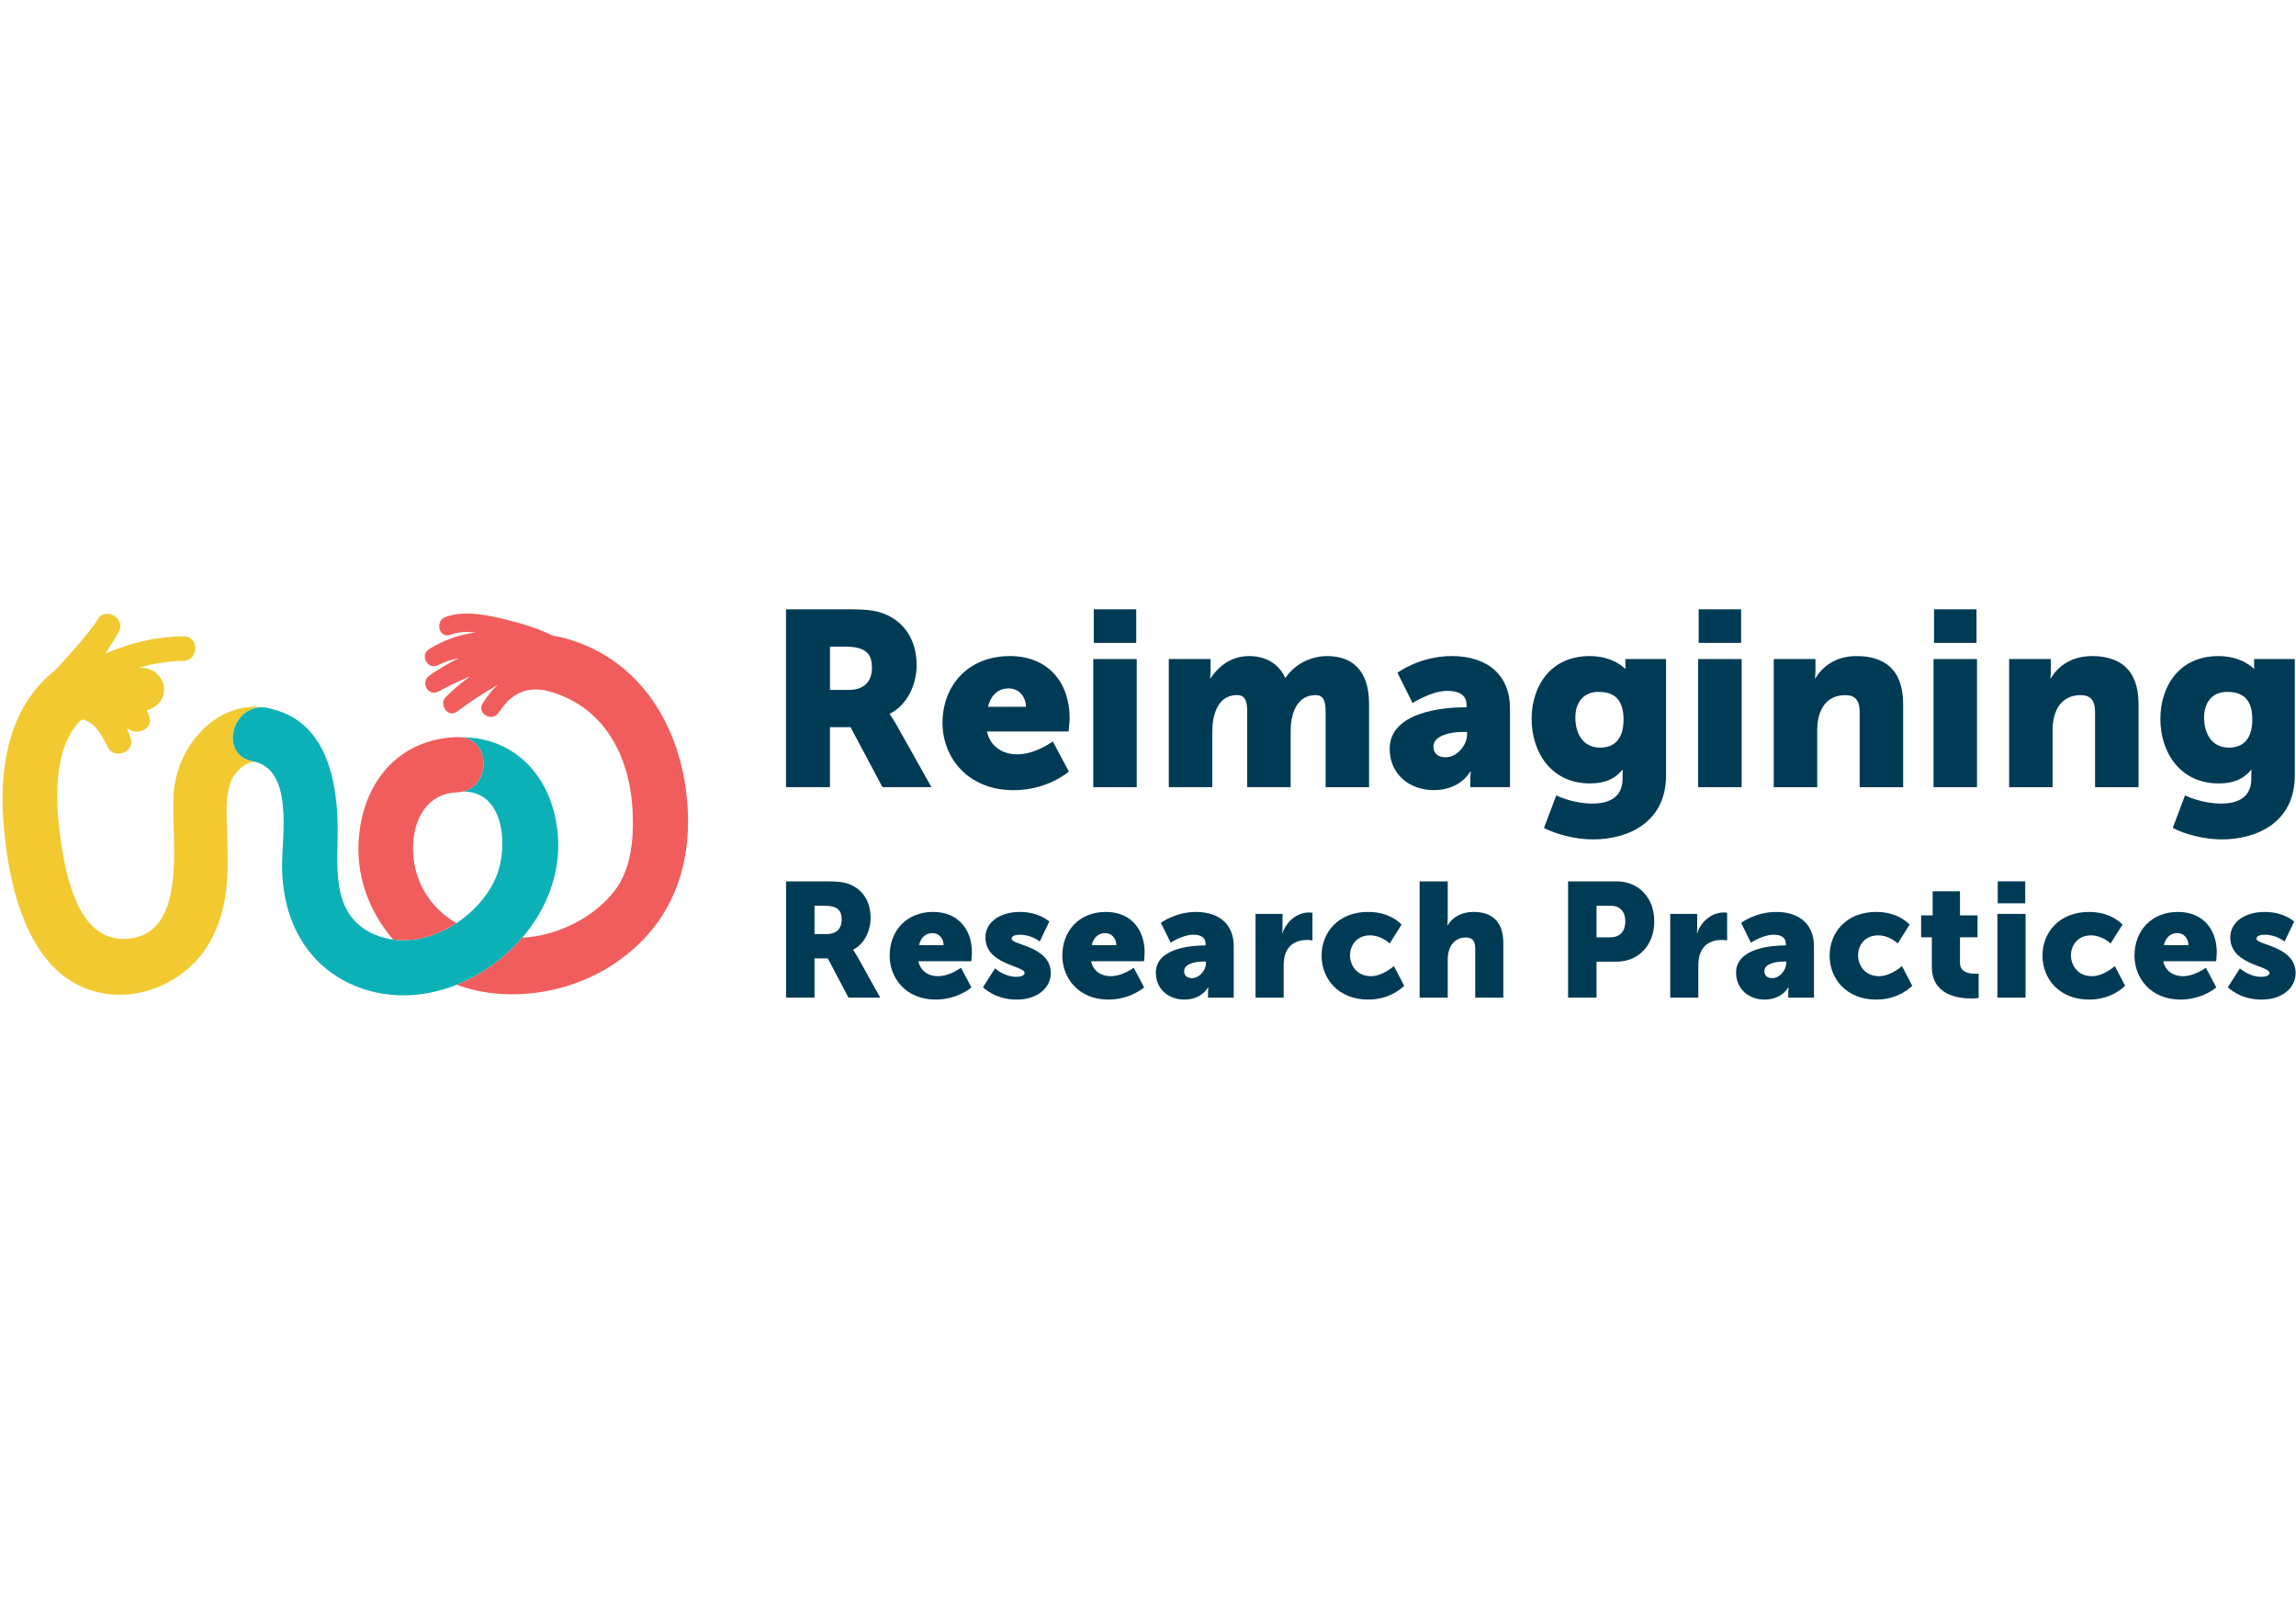 <?xml version="1.0" encoding="UTF-8"?>
<svg id="Layer_1" xmlns="http://www.w3.org/2000/svg" version="1.1" viewBox="0 0 841.89 595.28">
  <!-- Generator: Adobe Illustrator 29.3.1, SVG Export Plug-In . SVG Version: 2.1.0 Build 151)  -->
  <defs>
    <style>
      .st0 {
        fill: #f15d5c;
      }

      .st1 {
        fill: #0bb1b7;
      }

      .st2 {
        fill: #003b55;
      }

      .st3 {
        fill: #f2c930;
      }
    </style>
  </defs>
  <g>
    <g>
      <path class="st2" d="M288.22,223.38h22.93c6.72,0,9.95.46,12.8,1.55,7.46,2.83,12.16,9.49,12.16,18.97,0,6.93-3.32,14.5-9.86,17.78v.18s.92,1.19,2.49,3.92l12.8,22.8h-17.96l-11.7-21.98h-7.55v21.98h-16.12v-65.21ZM311.34,252.93c5.16,0,8.38-2.83,8.38-8.03,0-4.93-1.84-7.84-9.95-7.84h-5.43v15.87h7Z"/>
      <path class="st2" d="M370.29,240.52c14,0,21.92,9.67,21.92,22.71,0,1.55-.37,4.93-.37,4.93h-29.94c1.2,5.74,5.99,8.39,11.05,8.39,6.82,0,13.08-4.74,13.08-4.74l5.9,11.04s-7.65,6.84-20.26,6.84c-16.95,0-26.07-12.13-26.07-24.63,0-13.77,9.4-24.53,24.69-24.53ZM376.19,259.13c0-3.56-2.49-6.75-6.26-6.75-4.61,0-6.81,3.28-7.65,6.75h13.91Z"/>
      <path class="st2" d="M400.87,241.62h15.94v46.97h-15.94v-46.97ZM401.06,223.38h15.57v12.31h-15.57v-12.31Z"/>
      <path class="st2" d="M428.6,241.62h15.29v4.1c0,1.55-.18,2.92-.18,2.92h.18c2.21-3.28,6.63-8.11,14.09-8.11,5.99,0,10.78,2.64,13.27,7.93h.18c2.49-3.92,8.11-7.93,15.2-7.93,8.66,0,15.38,4.65,15.38,17.6v30.46h-15.94v-27.82c0-3.46-.64-5.93-3.69-5.93-5.07,0-7.73,3.65-8.75,8.84-.37,1.64-.37,3.56-.37,5.47v19.43h-15.94v-27.82c0-3.46-.64-5.93-3.69-5.93-4.97,0-7.55,3.46-8.66,8.48-.37,1.73-.46,3.83-.46,5.84v19.43h-15.94v-46.97Z"/>
      <path class="st2" d="M537.11,259.31h.64v-.82c0-3.92-3.04-5.2-7-5.2-5.99,0-12.8,4.47-12.8,4.47l-5.53-11.13s8.2-6.11,19.89-6.11c13.36,0,21.37,7.2,21.37,19.15v28.91h-14.55v-2.83c0-1.55.18-2.92.18-2.92h-.18s-3.5,6.84-13.45,6.84c-8.84,0-16.12-5.84-16.12-15.14,0-13.68,20.17-15.23,27.54-15.23ZM530.11,277.64c4.14,0,7.83-4.47,7.83-8.3v-1h-1.47c-5.07,0-10.87,1.46-10.87,5.38,0,2.19,1.38,3.92,4.51,3.92Z"/>
      <path class="st2" d="M583.99,294.6c5.71,0,10.96-2.1,10.96-9.03v-1.55c0-.55.09-1.73.09-1.73h-.18c-2.76,3.28-6.35,4.93-11.88,4.93-14.28,0-21.37-11.58-21.37-23.62s6.91-23.07,21.28-23.07c8.66,0,12.9,4.56,12.9,4.56h.28s-.09-.55-.09-1.1v-2.37h14.92v42.68c0,17.14-13.82,23.44-26.8,23.44-6.36,0-13.36-1.82-17.96-4.2l4.51-11.94s5.9,3.01,13.36,3.01ZM595.32,263.78c0-8.3-4.42-10.12-9.21-10.12-5.62,0-8.47,4.01-8.47,9.39,0,5.84,2.76,11.04,9.12,11.04,4.14,0,8.56-2.1,8.56-10.31Z"/>
      <path class="st2" d="M622.68,241.62h15.94v46.97h-15.94v-46.97ZM622.86,223.38h15.57v12.31h-15.57v-12.31Z"/>
      <path class="st2" d="M650.4,241.62h15.29v4.1c0,1.55-.18,2.92-.18,2.92h.18c2.21-3.65,6.72-8.11,15.11-8.11,9.58,0,17.04,4.38,17.04,17.6v30.46h-15.94v-27.54c0-4.38-1.75-6.2-5.25-6.2-4.98,0-8.02,2.74-9.4,6.75-.65,1.83-.92,3.92-.92,6.2v20.79h-15.94v-46.97Z"/>
      <path class="st2" d="M708.98,241.62h15.94v46.97h-15.94v-46.97ZM709.17,223.38h15.57v12.31h-15.57v-12.31Z"/>
      <path class="st2" d="M736.71,241.62h15.29v4.1c0,1.55-.18,2.92-.18,2.92h.18c2.21-3.65,6.72-8.11,15.11-8.11,9.58,0,17.04,4.38,17.04,17.6v30.46h-15.94v-27.54c0-4.38-1.75-6.2-5.25-6.2-4.98,0-8.02,2.74-9.4,6.75-.65,1.83-.92,3.92-.92,6.2v20.79h-15.94v-46.97Z"/>
      <path class="st2" d="M814.54,294.6c5.71,0,10.96-2.1,10.96-9.03v-1.55c0-.55.09-1.73.09-1.73h-.18c-2.76,3.28-6.35,4.93-11.88,4.93-14.28,0-21.37-11.58-21.37-23.62s6.91-23.07,21.28-23.07c8.66,0,12.9,4.56,12.9,4.56h.28s-.09-.55-.09-1.1v-2.37h14.92v42.68c0,17.14-13.82,23.44-26.8,23.44-6.36,0-13.36-1.82-17.96-4.2l4.51-11.94s5.9,3.01,13.36,3.01ZM825.87,263.78c0-8.3-4.42-10.12-9.21-10.12-5.62,0-8.47,4.01-8.47,9.39,0,5.84,2.76,11.04,9.12,11.04,4.14,0,8.56-2.1,8.56-10.31Z"/>
    </g>
    <path class="st2" d="M288.22,323.12h14.85c4.35,0,6.44.3,8.29,1.01,4.83,1.85,7.87,6.2,7.87,12.4,0,4.53-2.15,9.48-6.38,11.63v.12s.6.77,1.61,2.56l8.29,14.91h-11.63l-7.57-14.37h-4.89v14.37h-10.43v-42.63ZM303.19,342.44c3.34,0,5.43-1.85,5.43-5.25,0-3.22-1.19-5.13-6.44-5.13h-3.52v10.38h4.53Z"/>
    <path class="st2" d="M342.19,334.33c9.06,0,14.19,6.32,14.19,14.85,0,1.01-.24,3.22-.24,3.22h-19.38c.77,3.76,3.88,5.48,7.15,5.48,4.41,0,8.47-3.1,8.47-3.1l3.82,7.21s-4.95,4.47-13.12,4.47c-10.97,0-16.87-7.93-16.87-16.1,0-9,6.08-16.04,15.98-16.04ZM346,346.5c0-2.33-1.61-4.41-4.06-4.41-2.98,0-4.41,2.14-4.95,4.41h9Z"/>
    <path class="st2" d="M364.85,355.02s3.4,3.1,7.81,3.1c1.55,0,3.04-.42,3.04-1.43,0-2.68-14.37-2.98-14.37-13,0-5.79,5.54-9.36,12.64-9.36s10.79,3.52,10.79,3.52l-3.52,7.33s-2.98-2.5-7.27-2.5c-1.55,0-3.04.42-3.04,1.49,0,2.33,14.37,2.68,14.37,12.58,0,5.24-4.65,9.72-12.58,9.72s-12.28-4.53-12.28-4.53l4.41-6.92Z"/>
    <path class="st2" d="M405.52,334.33c9.06,0,14.19,6.32,14.19,14.85,0,1.01-.24,3.22-.24,3.22h-19.38c.77,3.76,3.87,5.48,7.15,5.48,4.41,0,8.47-3.1,8.47-3.1l3.82,7.21s-4.95,4.47-13.12,4.47c-10.97,0-16.88-7.93-16.88-16.1,0-9,6.08-16.04,15.98-16.04ZM409.33,346.5c0-2.33-1.61-4.41-4.06-4.41-2.98,0-4.41,2.14-4.95,4.41h9.01Z"/>
    <path class="st2" d="M441.65,346.62h.42v-.54c0-2.57-1.97-3.4-4.53-3.4-3.88,0-8.29,2.92-8.29,2.92l-3.58-7.28s5.31-3.99,12.88-3.99c8.65,0,13.83,4.71,13.83,12.52v18.9h-9.42v-1.85c0-1.01.12-1.91.12-1.91h-.12s-2.27,4.47-8.71,4.47c-5.72,0-10.43-3.82-10.43-9.9,0-8.94,13.06-9.95,17.83-9.95ZM437.12,358.6c2.68,0,5.07-2.92,5.07-5.43v-.65h-.96c-3.28,0-7.04.95-7.04,3.52,0,1.43.89,2.56,2.92,2.56Z"/>
    <path class="st2" d="M460.37,335.05h9.9v5.19c0,1.01-.12,1.91-.12,1.91h.12c1.31-4.17,5.19-7.63,9.78-7.63.6,0,1.19.12,1.19.12v10.14s-.83-.18-2.09-.18c-2.44,0-6.44.77-7.93,5.36-.36,1.13-.53,2.5-.53,4.18v11.63h-10.32v-30.71Z"/>
    <path class="st2" d="M501.7,334.33c8.35,0,12.22,4.65,12.22,4.65l-4.35,6.92s-2.98-2.98-7.22-2.98c-4.89,0-7.33,3.7-7.33,7.33s2.5,7.63,7.69,7.63c4.29,0,8.41-3.7,8.41-3.7l3.76,7.21s-4.59,5.07-13.18,5.07c-10.97,0-17.11-7.63-17.11-16.1s6.08-16.04,17.11-16.04Z"/>
    <path class="st2" d="M520.54,323.12h10.31v13.47c0,1.55-.12,2.62-.12,2.62h.12c1.73-3.04,5.31-4.89,9.36-4.89,6.2,0,11.03,2.86,11.03,11.51v19.92h-10.31v-18.01c0-2.86-1.13-4.05-3.4-4.05-3.16,0-5.25,1.85-6.14,4.53-.42,1.19-.54,2.5-.54,3.93v13.6h-10.31v-42.63Z"/>
    <path class="st2" d="M574.98,323.12h17.71c8.29,0,13.89,6.08,13.89,14.66s-5.6,14.79-13.89,14.79h-7.28v13.18h-10.43v-42.63ZM590.54,343.63c3.64,0,5.43-2.44,5.43-5.84s-1.79-5.72-5.25-5.72h-5.31v11.57h5.13Z"/>
    <path class="st2" d="M612.43,335.05h9.9v5.19c0,1.01-.12,1.91-.12,1.91h.12c1.31-4.17,5.19-7.63,9.78-7.63.6,0,1.19.12,1.19.12v10.14s-.84-.18-2.09-.18c-2.45,0-6.44.77-7.93,5.36-.36,1.13-.54,2.5-.54,4.18v11.63h-10.31v-30.71Z"/>
    <path class="st2" d="M654.41,346.62h.42v-.54c0-2.57-1.97-3.4-4.53-3.4-3.88,0-8.29,2.92-8.29,2.92l-3.58-7.28s5.31-3.99,12.88-3.99c8.65,0,13.83,4.71,13.83,12.52v18.9h-9.42v-1.85c0-1.01.12-1.91.12-1.91h-.12s-2.27,4.47-8.71,4.47c-5.72,0-10.43-3.82-10.43-9.9,0-8.94,13.06-9.95,17.83-9.95ZM649.88,358.6c2.68,0,5.07-2.92,5.07-5.43v-.65h-.96c-3.28,0-7.04.95-7.04,3.52,0,1.43.89,2.56,2.92,2.56Z"/>
    <path class="st2" d="M687.98,334.33c8.35,0,12.23,4.65,12.23,4.65l-4.35,6.92s-2.98-2.98-7.21-2.98c-4.89,0-7.33,3.7-7.33,7.33s2.5,7.63,7.69,7.63c4.3,0,8.41-3.7,8.41-3.7l3.75,7.21s-4.59,5.07-13.18,5.07c-10.97,0-17.11-7.63-17.11-16.1s6.08-16.04,17.11-16.04Z"/>
    <path class="st2" d="M708.37,343.63h-3.94v-8.05h4.23v-8.82h10.02v8.82h6.44v8.05h-6.44v9.42c0,3.46,3.52,3.94,5.48,3.94.84,0,1.37-.06,1.37-.06v8.94s-1.13.18-2.8.18c-4.89,0-14.37-1.31-14.37-11.63v-10.79Z"/>
    <path class="st2" d="M732.4,335.05h10.32v30.71h-10.32v-30.71ZM732.52,323.12h10.08v8.05h-10.08v-8.05Z"/>
    <path class="st2" d="M766.03,334.33c8.35,0,12.23,4.65,12.23,4.65l-4.35,6.92s-2.98-2.98-7.21-2.98c-4.89,0-7.33,3.7-7.33,7.33s2.5,7.63,7.69,7.63c4.3,0,8.41-3.7,8.41-3.7l3.75,7.21s-4.59,5.07-13.18,5.07c-10.97,0-17.11-7.63-17.11-16.1s6.08-16.04,17.11-16.04Z"/>
    <path class="st2" d="M798.65,334.33c9.06,0,14.19,6.32,14.19,14.85,0,1.01-.24,3.22-.24,3.22h-19.38c.77,3.76,3.87,5.48,7.15,5.48,4.41,0,8.47-3.1,8.47-3.1l3.82,7.21s-4.95,4.47-13.12,4.47c-10.97,0-16.87-7.93-16.87-16.1,0-9,6.08-16.04,15.98-16.04ZM802.46,346.5c0-2.33-1.61-4.41-4.06-4.41-2.98,0-4.41,2.14-4.95,4.41h9.01Z"/>
    <path class="st2" d="M821.31,355.02s3.4,3.1,7.81,3.1c1.55,0,3.04-.42,3.04-1.43,0-2.68-14.37-2.98-14.37-13,0-5.79,5.54-9.36,12.64-9.36s10.79,3.52,10.79,3.52l-3.52,7.33s-2.98-2.5-7.27-2.5c-1.55,0-3.04.42-3.04,1.49,0,2.33,14.37,2.68,14.37,12.58,0,5.24-4.65,9.72-12.58,9.72s-12.28-4.53-12.28-4.53l4.42-6.92Z"/>
  </g>
  <g>
    <path class="st3" d="M96.99,259.37c-16.64-2.41-30.96,12.56-33.13,29.54-1.93,15.15,6.57,53.12-16.91,55.25-18.52,1.68-23-23.69-24.93-37.99-1.69-12.74-2.58-32.19,7.64-42.15.94-.54,2,.2,2.79.63,3.53,1.89,5.44,6.12,7.22,9.51,2.36,4.45,9.94,1.39,8.23-3.48-.43-1.22-.85-2.43-1.28-3.66.5.25.99.5,1.5.76,3.15,1.59,8.14-1.12,6.61-5.08-.29-.77-.58-1.55-.88-2.31,1.21-.31,2.38-.85,3.48-1.75,4.11-3.39,3.64-9.47-.76-12.39-1.71-1.12-3.48-1.51-5.24-1.46-.05-.04-.09-.07-.13-.11,5.21-1.46,10.54-2.31,16.05-2.4,5.8-.09,5.82-9.1,0-9.01-8.14.13-16.09,1.62-23.72,4.41-1.64.61-3.28,1.26-4.9,1.91,1.71-2.54,3.31-5.15,4.85-7.82,2.88-5.04-4.9-9.58-7.78-4.56-3.03,5.3-14.07,16.97-15.47,18.52C3.99,258.41-.07,279.34,1.12,299.19c1.12,18.5,5.58,43.32,19.65,56.44,18.18,16.93,47.09,8.63,57.34-12.45,5.96-12.25,5.55-24.26,5.19-37.52-.16-5.93-.86-13.92,1.51-19.49,1.35-3.22,5.15-7.04,8.93-6.84-.34-.11-.7-.18-1.06-.25-12.45-2.34-7.66-20.82,4.31-19.71ZM51.81,251.6s-.11.07-.18.11c.05-.13.11-.2.18-.11Z"/>
    <path class="st1" d="M191.47,343.78c-6.47,7.55-14.84,13.58-24.01,17.24-12.43,4.95-26.35,5.55-39.09-.38-17.08-7.94-24.89-24.91-24.95-42.91-.04-10.93,4.18-34.64-9.67-38.4-.34-.11-.7-.18-1.06-.25-12.45-2.34-7.66-20.82,4.31-19.71.36.04.72.09,1.08.16.11.02.22.04.31.07.43.09.86.18,1.3.31.43.11.86.23,1.3.36s.86.25,1.28.41c17.08,5.75,21.2,24.71,21.53,41.48.29,14.63-3.22,33.43,13.78,40.53,2.14.9,4.34,1.48,6.57,1.77,7.96,1.06,16.27-1.46,23.22-6.03,6.63-4.36,12.01-10.59,14.72-17.36,4.36-10.93,2.76-31.23-12.43-30.86,10.32-2.38,10.2-18.84-.52-19.94,20.28.05,34.06,15.24,35.47,36.73.88,13.62-4.38,26.59-13.11,36.78Z"/>
    <path class="st0" d="M169.64,290.21s-.04.02-.05,0c-.65.16-1.35.25-2.09.29-14.19.52-18.14,16.41-15.13,28.26,2.31,9.04,7.89,15.55,14.99,19.67-6.95,4.58-15.26,7.1-23.22,6.03-9.02-10.52-13.98-23.99-12.45-38.46,2.13-20.12,14.91-35,35.81-35.77.52-.02,1.03,0,1.51.04h.11c10.72,1.1,10.84,17.56.52,19.94Z"/>
    <path class="st0" d="M225.4,353.22c-16.37,11.01-39.23,14.73-57.95,7.8,9.17-3.66,17.54-9.69,24.01-17.24,3.04-.18,6.09-.65,9.02-1.4,9.38-2.41,18.82-7.98,24.82-15.74,6.11-7.91,7.08-18.77,6.7-28.41-.79-21.11-10.68-40.19-32.53-45.25-.27,0-.54,0-.83-.04-5.17-.72-9.29.95-12.54,4.18-1.17,1.31-2.27,2.7-3.26,4.16-2.43,3.55-8.14.32-5.84-3.42,1.55-2.5,3.37-4.88,5.58-6.84-5.19,3.01-10.23,6.25-15.08,9.91-3.15,2.4-6.68-2.67-4.11-5.3,2.81-2.85,5.8-5.42,9.04-7.64-3.96,1.57-7.8,3.42-11.55,5.49-3.85,2.13-6.95-3.39-3.4-5.84,3.42-2.36,6.99-4.52,10.72-6.32-2.63.49-5.17,1.24-7.42,2.47-3.84,2.09-7.08-3.51-3.4-5.84,5.24-3.28,11.06-5.3,17.02-6.09-3.22-.32-6.43-.2-9.26.85-4.09,1.53-5.84-5.01-1.8-6.5,6.92-2.58,15.53-.7,22.41.99,5.76,1.42,11.73,3.28,17.17,5.94.59.04,1.19.11,1.82.25,28.35,6.5,44.06,30.8,47.03,58.36,2.72,25.02-5.12,47.18-26.39,61.46Z"/>
  </g>
</svg>